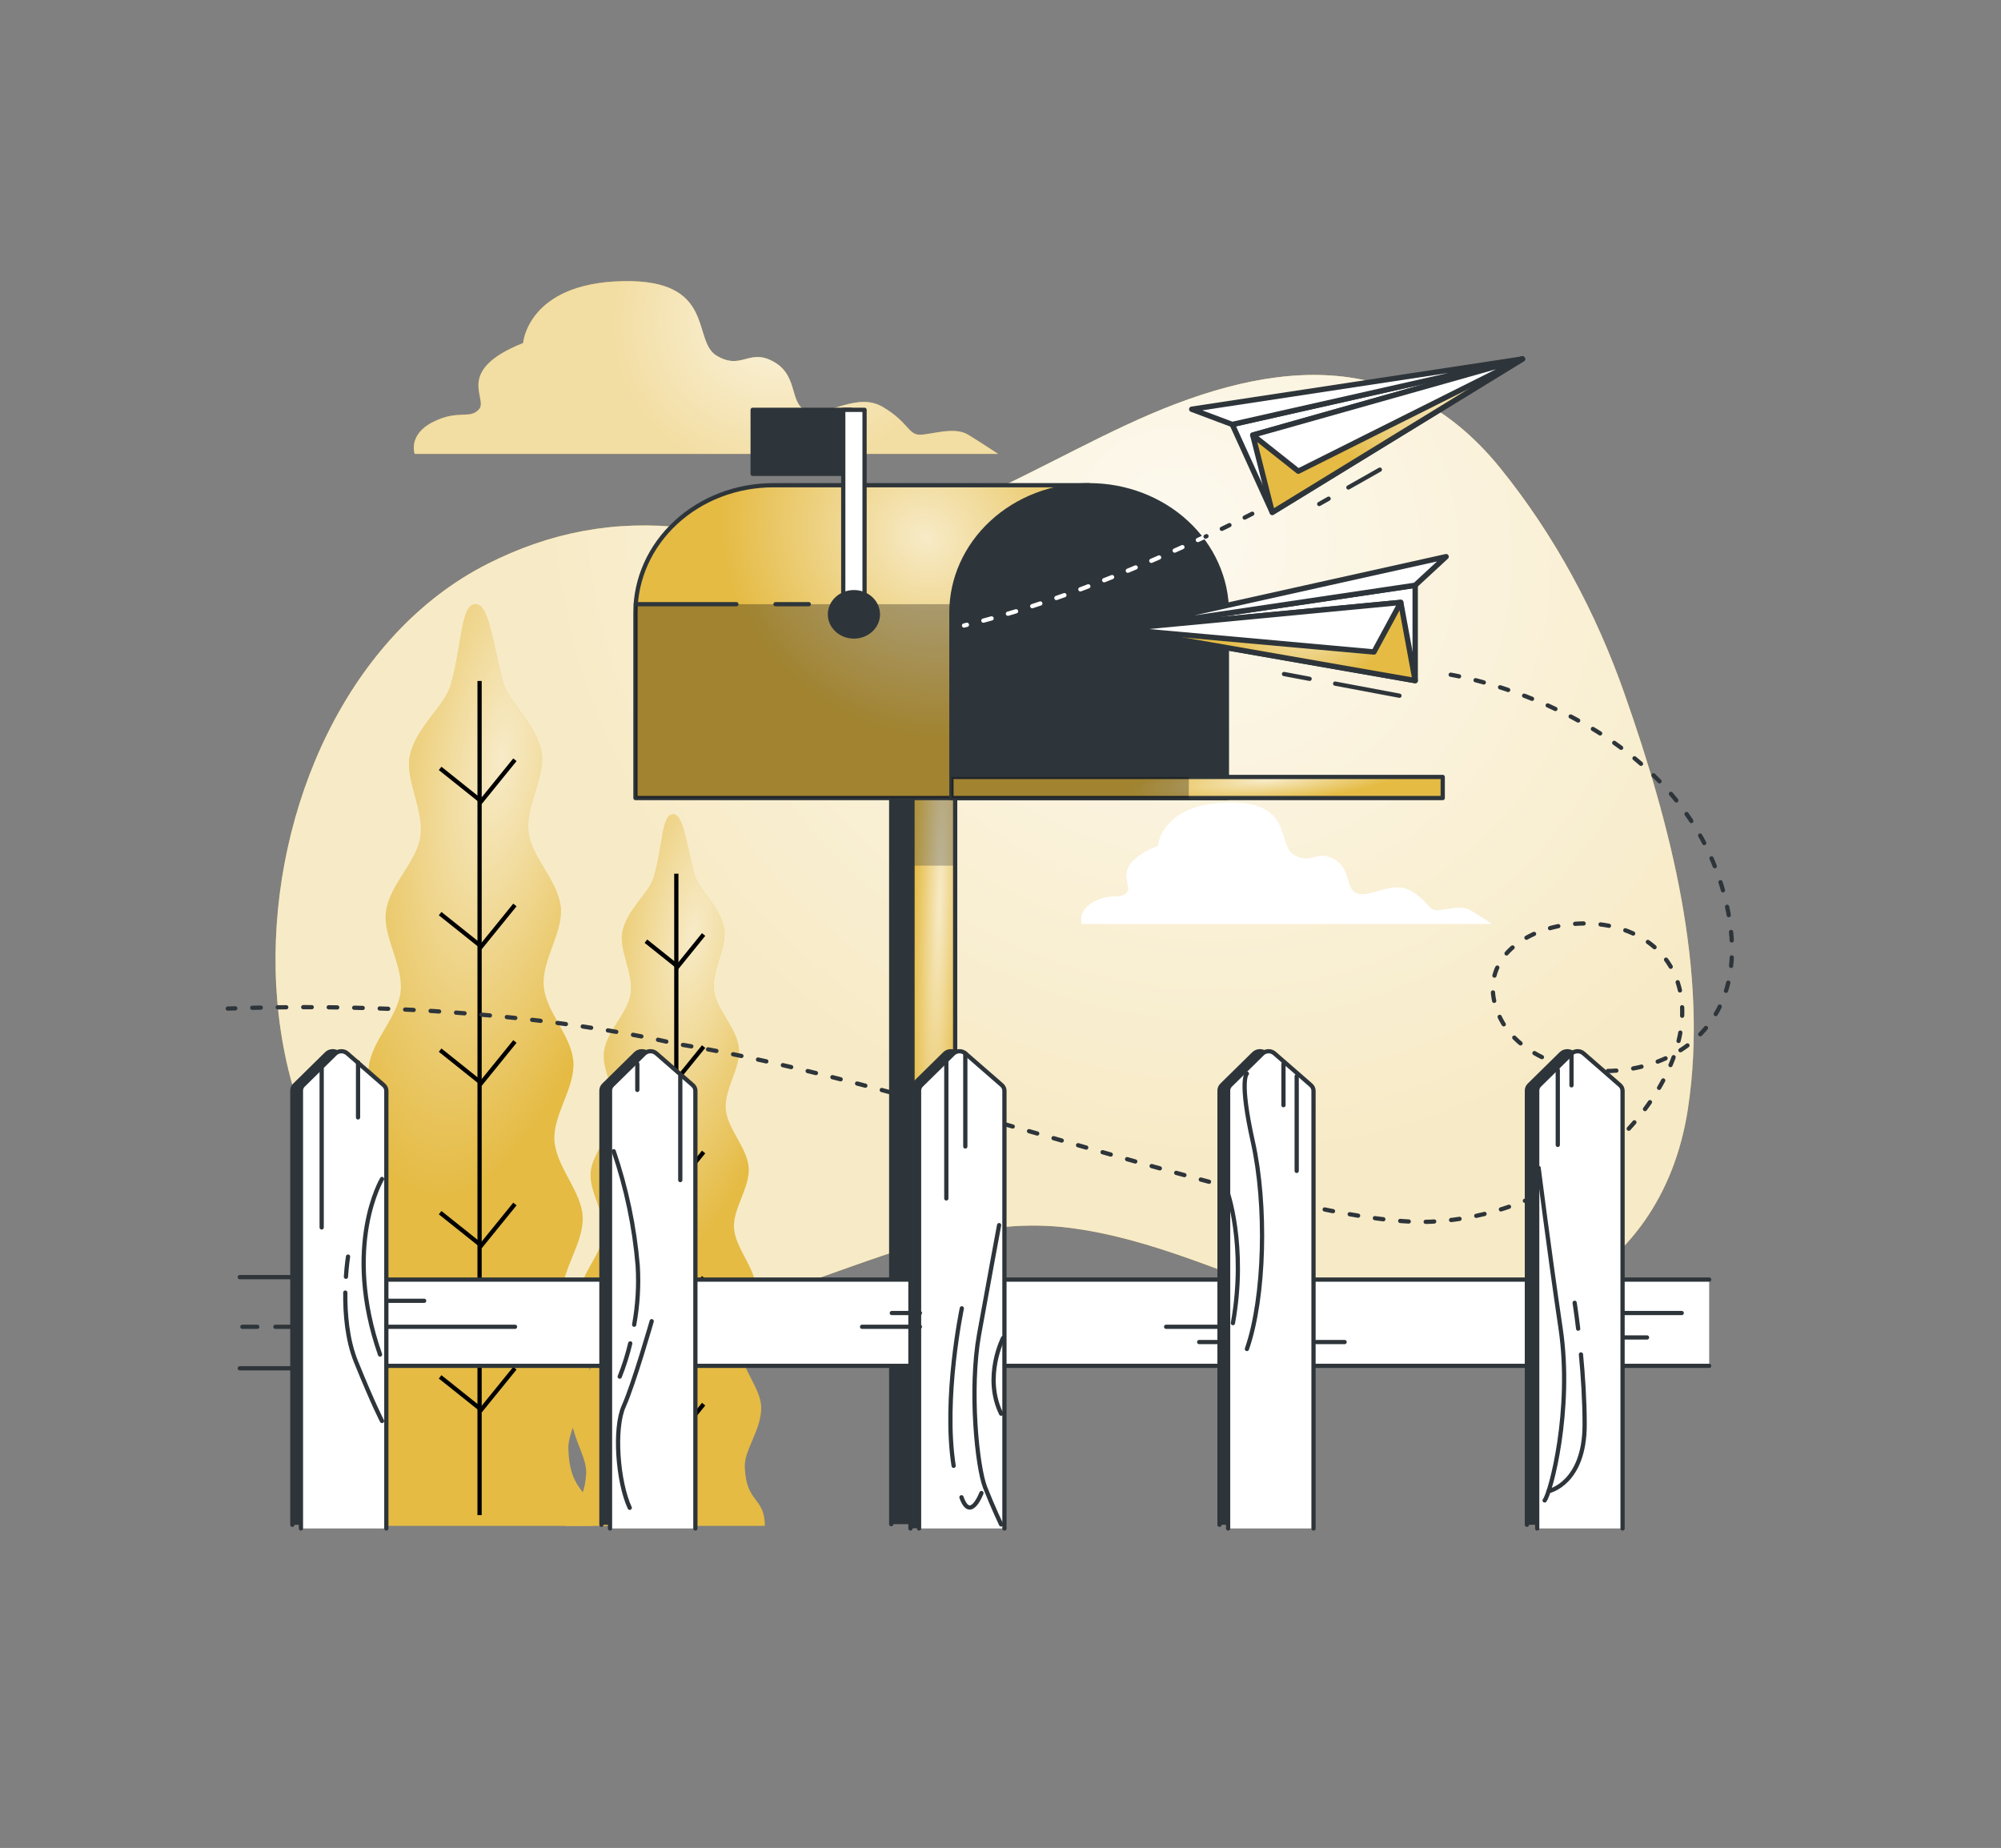 <svg width="471" height="435" viewBox="0 0 471 435" fill="none" xmlns="http://www.w3.org/2000/svg">
<rect x="0" y="0" width="471" height="435" fill="#808080" stroke="none"/>
<path d="M114.765 132.727C129.402 125.315 144.651 122.34 161.292 124.245C181.79 126.585 197.979 129.343 217.593 122.279C234.083 116.345 249.144 107.489 264.872 100.146C297.044 85.052 328.981 80.38 353.1 110.151C365.931 125.994 375.677 144.185 382.403 163.378C393.277 194.341 402.214 228.628 397.313 260.965C391.114 301.96 353.1 321.204 307.627 306.353C289.236 300.35 271.485 291.563 251.872 289.049C210.829 283.777 177.002 318.629 127.784 310.155C42.952 295.574 49.217 165.918 114.765 132.727Z" fill="#E5BB44"/>
<path d="M114.765 132.727C129.402 125.315 144.651 122.34 161.292 124.245C181.79 126.585 197.979 129.343 217.593 122.279C234.083 116.345 249.144 107.489 264.872 100.146C297.044 85.052 328.981 80.38 353.1 110.151C365.931 125.994 375.677 144.185 382.403 163.378C393.277 194.341 402.214 228.628 397.313 260.965C391.114 301.96 353.1 321.204 307.627 306.353C289.236 300.35 271.485 291.563 251.872 289.049C210.829 283.777 177.002 318.629 127.784 310.155C42.952 295.574 49.217 165.918 114.765 132.727Z" fill="url(#paint0_radial_480_4196)" fill-opacity="0.7"/>
<path opacity="0.7" d="M114.765 132.727C129.402 125.315 144.651 122.34 161.292 124.245C181.79 126.585 197.979 129.343 217.593 122.279C234.083 116.345 249.144 107.489 264.872 100.146C297.044 85.052 328.981 80.38 353.1 110.151C365.931 125.994 375.677 144.185 382.403 163.378C393.277 194.341 402.214 228.628 397.313 260.965C391.114 301.96 353.1 321.204 307.627 306.353C289.236 300.35 271.485 291.563 251.872 289.049C210.829 283.777 177.002 318.629 127.784 310.155C42.952 295.574 49.217 165.918 114.765 132.727Z" fill="white"/>
<path d="M101.925 99.328C107.898 96.309 110.607 98.823 112.78 96.309C114.953 93.795 106.807 87.27 123.128 80.745C123.128 80.745 124.21 66.685 146.476 66.181C168.742 65.676 162.741 80.24 168.714 83.755C174.688 87.27 176.315 81.78 182.288 85.26C188.262 88.74 185.543 95.804 190.425 96.805C195.308 97.805 201.836 92.29 207.809 95.804C213.783 99.319 213.783 102.329 216.492 102.329C219.201 102.329 224.639 100.32 227.893 102.329C231.148 104.339 234.958 106.853 234.958 106.853H97.616C97.616 106.853 95.951 102.338 101.925 99.328Z" fill="#E5BB44"/>
<path d="M101.925 99.328C107.898 96.309 110.607 98.823 112.78 96.309C114.953 93.795 106.807 87.27 123.128 80.745C123.128 80.745 124.21 66.685 146.476 66.181C168.742 65.676 162.741 80.24 168.714 83.755C174.688 87.27 176.315 81.78 182.288 85.26C188.262 88.74 185.543 95.804 190.425 96.805C195.308 97.805 201.836 92.29 207.809 95.804C213.783 99.319 213.783 102.329 216.492 102.329C219.201 102.329 224.639 100.32 227.893 102.329C231.148 104.339 234.958 106.853 234.958 106.853H97.616C97.616 106.853 95.951 102.338 101.925 99.328Z" fill="url(#paint1_radial_480_4196)" fill-opacity="0.7"/>
<path opacity="0.5" d="M101.925 99.328C107.898 96.309 110.607 98.823 112.78 96.309C114.953 93.795 106.807 87.27 123.128 80.745C123.128 80.745 124.21 66.685 146.476 66.181C168.742 65.676 162.741 80.24 168.714 83.755C174.688 87.27 176.315 81.78 182.288 85.26C188.262 88.74 185.543 95.804 190.425 96.805C195.308 97.805 201.836 92.29 207.809 95.804C213.783 99.319 213.783 102.329 216.492 102.329C219.201 102.329 224.639 100.32 227.893 102.329C231.148 104.339 234.958 106.853 234.958 106.853H97.616C97.616 106.853 95.951 102.338 101.925 99.328Z" fill="white"/>
<path d="M257.676 212.193C261.871 210.079 263.781 211.836 265.305 210.079C266.829 208.321 261.11 203.728 272.548 199.143C272.548 199.143 273.31 189.268 288.954 188.911C304.598 188.555 300.393 198.786 304.589 201.257C308.784 203.728 309.922 199.847 314.118 202.318C318.313 204.789 316.413 209.722 319.837 210.427C323.261 211.131 327.852 207.251 332.066 209.722C336.281 212.193 336.262 214.307 338.162 214.307C340.062 214.307 343.891 212.897 346.177 214.307C348.463 215.716 351.134 217.482 351.134 217.482H254.628C254.628 217.482 253.48 214.307 257.676 212.193Z" fill="white"/>
<path opacity="0.5" d="M257.676 212.193C261.871 210.079 263.781 211.836 265.305 210.079C266.829 208.321 261.11 203.728 272.548 199.143C272.548 199.143 273.31 189.268 288.954 188.911C304.598 188.555 300.393 198.786 304.589 201.257C308.784 203.728 309.922 199.847 314.118 202.318C318.313 204.789 316.413 209.722 319.837 210.427C323.261 211.131 327.852 207.251 332.066 209.722C336.281 212.193 336.262 214.307 338.162 214.307C340.062 214.307 343.891 212.897 346.177 214.307C348.463 215.716 351.134 217.482 351.134 217.482H254.628C254.628 217.482 253.48 214.307 257.676 212.193Z" fill="white"/>
<path d="M138.405 359.197H78.953C80.091 352.472 84.766 353.655 85.387 343.232C85.698 338.012 80.439 331.487 80.9 324.597C81.276 318.916 87.325 313.096 87.795 306.597C88.219 300.733 83.092 294.225 83.553 287.909C84.033 281.941 90.138 276.208 90.712 269.996C91.238 263.906 86.177 257.372 86.779 251.247C87.381 245.122 93.618 239.494 94.305 233.456C94.992 227.253 90.091 220.571 90.843 214.638C91.633 208.33 98.068 202.884 98.943 197.072C99.883 190.608 95.359 183.7 96.422 178.115C97.729 171.277 104.615 166.327 106.064 161.281C108.764 151.876 108.425 142.819 111.614 142.228C115.01 141.601 115.791 150.484 118.368 160.411C119.666 165.396 126.392 170.45 127.502 177.297C128.396 182.839 123.636 189.582 124.417 196.02C125.113 201.788 131.387 207.33 131.999 213.602C132.573 219.501 127.483 226 127.982 232.168C128.471 238.162 134.567 243.878 134.971 249.968C135.376 256.058 130.146 262.427 130.503 268.438C130.87 274.598 136.843 280.418 137.154 286.343C137.474 292.616 132.121 298.941 132.384 304.752C132.676 311.199 138.565 317.098 138.781 322.735C139.045 329.573 133.617 335.881 133.786 341.092C134.144 352.402 139.741 350.044 139.938 359.145L138.405 359.197Z" fill="#E5BB44"/>
<path d="M138.405 359.197H78.953C80.091 352.472 84.766 353.655 85.387 343.232C85.698 338.012 80.439 331.487 80.9 324.597C81.276 318.916 87.325 313.096 87.795 306.597C88.219 300.733 83.092 294.225 83.553 287.909C84.033 281.941 90.138 276.208 90.712 269.996C91.238 263.906 86.177 257.372 86.779 251.247C87.381 245.122 93.618 239.494 94.305 233.456C94.992 227.253 90.091 220.571 90.843 214.638C91.633 208.33 98.068 202.884 98.943 197.072C99.883 190.608 95.359 183.7 96.422 178.115C97.729 171.277 104.615 166.327 106.064 161.281C108.764 151.876 108.425 142.819 111.614 142.228C115.01 141.601 115.791 150.484 118.368 160.411C119.666 165.396 126.392 170.45 127.502 177.297C128.396 182.839 123.636 189.582 124.417 196.02C125.113 201.788 131.387 207.33 131.999 213.602C132.573 219.501 127.483 226 127.982 232.168C128.471 238.162 134.567 243.878 134.971 249.968C135.376 256.058 130.146 262.427 130.503 268.438C130.87 274.598 136.843 280.418 137.154 286.343C137.474 292.616 132.121 298.941 132.384 304.752C132.676 311.199 138.565 317.098 138.781 322.735C139.045 329.573 133.617 335.881 133.786 341.092C134.144 352.402 139.741 350.044 139.938 359.145L138.405 359.197Z" fill="url(#paint2_radial_480_4196)" fill-opacity="0.7"/>
<path d="M112.884 160.298V356.657" stroke="black" stroke-miterlimit="10"/>
<path d="M103.599 180.881L113.279 188.616L121.2 178.846" stroke="black" stroke-miterlimit="10"/>
<path d="M103.599 215.064L113.279 222.79L121.2 213.028" stroke="black" stroke-miterlimit="10"/>
<path d="M103.599 247.202L113.279 254.936L121.2 245.166" stroke="black" stroke-miterlimit="10"/>
<path d="M103.599 285.456L113.279 293.181L121.2 283.42" stroke="black" stroke-miterlimit="10"/>
<path d="M103.599 324.11L113.279 331.836L121.2 322.074" stroke="black" stroke-miterlimit="10"/>
<path d="M178.902 359.196H133.005C133.89 353.976 137.493 354.916 137.972 346.877C138.217 342.823 134.162 337.812 134.51 332.487C134.802 328.137 139.468 323.605 139.835 318.567C140.164 314.043 136.176 308.997 136.561 304.143C136.928 299.532 141.66 295.112 142.083 290.319C142.506 285.525 138.584 280.566 139.045 275.842C139.506 271.118 144.331 266.768 144.839 262.113C145.366 257.319 141.585 252.169 142.168 247.575C142.779 242.712 147.746 238.51 148.414 234.029C149.167 229.036 145.648 223.703 146.476 219.396C147.483 214.115 152.798 210.287 153.908 206.398C155.996 199.142 155.733 192.139 158.197 191.687C160.822 191.199 161.424 198.055 163.409 205.728C164.406 209.574 169.608 213.48 170.464 218.778C171.151 223.059 167.482 228.261 168.084 233.229C168.62 237.683 173.455 241.929 173.935 246.801C174.377 251.351 170.445 256.371 170.831 261.13C171.207 265.758 175.901 270.169 176.23 274.867C176.56 279.565 172.468 284.489 172.778 289.127C173.089 293.764 177.67 298.375 177.905 302.951C178.159 307.788 174.029 312.669 174.227 317.158C174.453 322.134 178.996 326.728 179.165 331.078C179.372 336.35 175.177 341.231 175.309 345.242C175.591 353.942 179.909 352.158 180.059 359.162L178.902 359.196Z" fill="#E5BB44"/>
<path d="M178.902 359.196H133.005C133.89 353.976 137.493 354.916 137.972 346.877C138.217 342.823 134.162 337.812 134.51 332.487C134.802 328.137 139.468 323.605 139.835 318.567C140.164 314.043 136.176 308.997 136.561 304.143C136.928 299.532 141.66 295.112 142.083 290.319C142.506 285.525 138.584 280.566 139.045 275.842C139.506 271.118 144.331 266.768 144.839 262.113C145.366 257.319 141.585 252.169 142.168 247.575C142.779 242.712 147.746 238.51 148.414 234.029C149.167 229.036 145.648 223.703 146.476 219.396C147.483 214.115 152.798 210.287 153.908 206.398C155.996 199.142 155.733 192.139 158.197 191.687C160.822 191.199 161.424 198.055 163.409 205.728C164.406 209.574 169.608 213.48 170.464 218.778C171.151 223.059 167.482 228.261 168.084 233.229C168.62 237.683 173.455 241.929 173.935 246.801C174.377 251.351 170.445 256.371 170.831 261.13C171.207 265.758 175.901 270.169 176.23 274.867C176.56 279.565 172.468 284.489 172.778 289.127C173.089 293.764 177.67 298.375 177.905 302.951C178.159 307.788 174.029 312.669 174.227 317.158C174.453 322.134 178.996 326.728 179.165 331.078C179.372 336.35 175.177 341.231 175.309 345.242C175.591 353.942 179.909 352.158 180.059 359.162L178.902 359.196Z" fill="url(#paint3_radial_480_4196)" fill-opacity="0.7"/>
<path d="M159.194 205.668V357.239" stroke="black" stroke-miterlimit="10"/>
<path d="M152.036 221.554L159.505 227.522L165.619 219.979" stroke="black" stroke-miterlimit="10"/>
<path d="M152.036 247.932L159.505 253.9L165.619 246.366" stroke="black" stroke-miterlimit="10"/>
<path d="M152.036 272.745L159.505 278.713L165.619 271.179" stroke="black" stroke-miterlimit="10"/>
<path d="M152.036 302.273L159.505 308.241L165.619 300.698" stroke="black" stroke-miterlimit="10"/>
<path d="M152.036 332.114L159.505 338.073L165.619 330.539" stroke="black" stroke-miterlimit="10"/>
<path d="M219.813 358.788V182.892H209.775V358.788" fill="#2E353A"/>
<path d="M219.813 358.788V182.892H209.775V358.788" stroke="#2E353A" stroke-linecap="round" stroke-linejoin="round"/>
<path d="M224.827 358.788V182.892H214.789V358.788" fill="#E5BB44"/>
<path d="M224.827 358.788V182.892H214.789V358.788" fill="url(#paint4_radial_480_4196)" fill-opacity="0.7"/>
<path d="M224.827 358.788V182.892H214.789V358.788" stroke="#2E353A" stroke-linecap="round" stroke-linejoin="round"/>
<g style="mix-blend-mode:multiply" opacity="0.3">
<path d="M214.789 182.892H224.827V203.772H214.789V182.892Z" fill="#2E353A"/>
</g>
<path d="M181.997 114.223H256.368L223.952 187.859H149.571V144.203C149.571 140.265 150.41 136.366 152.039 132.728C153.669 129.09 156.058 125.785 159.069 123.001C162.08 120.217 165.654 118.008 169.588 116.502C173.523 114.996 177.739 114.222 181.997 114.223Z" fill="#E5BB44"/>
<path d="M181.997 114.223H256.368L223.952 187.859H149.571V144.203C149.571 140.265 150.41 136.366 152.039 132.728C153.669 129.09 156.058 125.785 159.069 123.001C162.08 120.217 165.654 118.008 169.588 116.502C173.523 114.996 177.739 114.222 181.997 114.223Z" fill="url(#paint5_radial_480_4196)" fill-opacity="0.7"/>
<path d="M181.997 114.223H256.368L223.952 187.859H149.571V144.203C149.571 140.265 150.41 136.366 152.039 132.728C153.669 129.09 156.058 125.785 159.069 123.001C162.08 120.217 165.654 118.008 169.588 116.502C173.523 114.996 177.739 114.222 181.997 114.223Z" stroke="#2E353A" stroke-linecap="round" stroke-linejoin="round"/>
<g style="mix-blend-mode:multiply" opacity="0.3">
<path d="M229.624 174.966L223.98 187.859H149.571V144.202C149.571 143.541 149.571 142.88 149.646 142.228H229.605L229.624 174.966Z" fill="black"/>
</g>
<path d="M182.542 142.228H190.369" stroke="#2E353A" stroke-linecap="round" stroke-linejoin="round"/>
<path d="M149.646 142.228H173.333" stroke="#2E353A" stroke-linecap="round" stroke-linejoin="round"/>
<path d="M256.368 114.223C247.768 114.223 239.521 117.382 233.44 123.006C227.359 128.63 223.942 136.258 223.942 144.212V187.868H288.794V144.203C288.792 136.251 285.374 128.625 279.294 123.003C273.213 117.381 264.967 114.223 256.368 114.223Z" fill="#2E353A" stroke="#2E353A" stroke-linecap="round" stroke-linejoin="round"/>
<path d="M223.952 182.892H279.829V187.859H223.952V182.892Z" fill="#E5BB44"/>
<path d="M223.952 182.892H279.829V187.859H223.952V182.892Z" fill="url(#paint6_radial_480_4196)" fill-opacity="0.7"/>
<path d="M223.952 182.892H279.829V187.859H223.952V182.892Z" stroke="#2E353A" stroke-linecap="round" stroke-linejoin="round"/>
<path d="M223.952 182.892H339.592V187.859H223.952V182.892Z" fill="#E5BB44"/>
<path d="M223.952 182.892H339.592V187.859H223.952V182.892Z" fill="url(#paint7_radial_480_4196)" fill-opacity="0.7"/>
<path d="M223.952 182.892H339.592V187.859H223.952V182.892Z" stroke="#2E353A" stroke-linecap="round" stroke-linejoin="round"/>
<path opacity="0.3" d="M223.952 182.892H279.829V187.859H223.952V182.892Z" fill="black"/>
<path d="M177.162 96.475H200.369V111.552H177.162V96.475Z" fill="#2E353A" stroke="#2E353A" stroke-linecap="round" stroke-linejoin="round"/>
<path d="M198.487 96.475H203.501V143.455H198.487V96.475Z" fill="white" stroke="#2E353A" stroke-linecap="round" stroke-linejoin="round"/>
<path d="M200.999 149.832C197.882 149.832 195.355 147.495 195.355 144.612C195.355 141.729 197.882 139.392 200.999 139.392C204.116 139.392 206.643 141.729 206.643 144.612C206.643 147.495 204.116 149.832 200.999 149.832Z" fill="#2E353A" stroke="#2E353A" stroke-linecap="round" stroke-linejoin="round"/>
<path d="M283.771 126.28C270.676 132.431 247.911 142.288 226.915 147.247" stroke="white" stroke-linecap="round" stroke-linejoin="round" stroke-dasharray="2 4"/>
<path d="M294.758 120.93C294.758 120.93 290.563 123.122 283.771 126.315" stroke="#2E353A" stroke-linecap="round" stroke-linejoin="round" stroke-dasharray="2 4"/>
<path d="M299.471 120.608L290.055 99.919L358.34 84.512L299.471 120.608Z" fill="white" stroke="#2E353A" stroke-width="1.263" stroke-linecap="round" stroke-linejoin="round"/>
<path d="M294.88 102.425L299.471 120.608L358.34 84.512L294.88 102.425Z" fill="#E5BB44"/>
<path d="M294.88 102.425L299.471 120.608L358.34 84.512L294.88 102.425Z" fill="url(#paint8_radial_480_4196)" fill-opacity="0.7"/>
<path d="M294.88 102.425L299.471 120.608L358.34 84.512L294.88 102.425Z" stroke="#2E353A" stroke-width="1.263" stroke-linecap="round" stroke-linejoin="round"/>
<path d="M294.88 102.425L305.595 110.916L358.34 84.512L294.88 102.425Z" fill="white" stroke="#2E353A" stroke-width="1.263" stroke-linecap="round" stroke-linejoin="round"/>
<path d="M290.055 99.919L280.516 96.335L358.34 84.512L290.055 99.919Z" fill="white" stroke="#2E353A" stroke-width="1.263" stroke-linecap="round" stroke-linejoin="round"/>
<path d="M312.735 117.389L310.524 118.641" stroke="#2E353A" stroke-linecap="round" stroke-linejoin="round"/>
<path d="M324.795 110.551L317.391 114.744" stroke="#2E353A" stroke-linecap="round" stroke-linejoin="round"/>
<path d="M333.11 160.211V137.773L263.706 148.092L333.11 160.211Z" fill="white" stroke="#2E353A" stroke-width="1.263" stroke-linecap="round" stroke-linejoin="round"/>
<path d="M329.714 141.81L333.11 160.21L263.706 148.091L329.714 141.81Z" fill="#E5BB44"/>
<path d="M329.714 141.81L333.11 160.21L263.706 148.091L329.714 141.81Z" fill="url(#paint9_radial_480_4196)" fill-opacity="0.7"/>
<path d="M329.714 141.81L333.11 160.21L263.706 148.091L329.714 141.81Z" stroke="#2E353A" stroke-width="1.263" stroke-linecap="round" stroke-linejoin="round"/>
<path d="M329.715 141.81L323.403 153.476L263.706 148.091L329.715 141.81Z" fill="white" stroke="#2E353A" stroke-width="1.263" stroke-linecap="round" stroke-linejoin="round"/>
<path d="M333.11 137.773L340.391 131.039L263.706 148.091L333.11 137.773Z" fill="white" stroke="#2E353A" stroke-width="1.263" stroke-linecap="round" stroke-linejoin="round"/>
<path d="M308.257 159.793L302.237 158.662" stroke="#2E353A" stroke-linecap="round" stroke-linejoin="round"/>
<path d="M329.404 163.769L314.268 160.924" stroke="#2E353A" stroke-linecap="round" stroke-linejoin="round"/>
<path d="M341.473 158.827C341.473 158.827 396.034 167.527 406.381 212.767C416.729 258.007 362.169 260.617 352.762 238.867C343.355 217.117 384.745 208.417 394.152 229.297C403.559 250.177 375.338 285.847 336.77 287.587C304.72 289.031 214.865 254.431 158.978 245.688C158.978 245.688 117.587 235.091 53.62 237.414" stroke="#2E353A" stroke-linecap="round" stroke-linejoin="round" stroke-dasharray="2 4"/>
<path d="M72.123 300.638H56.442" stroke="#2E353A" stroke-linecap="round" stroke-linejoin="round"/>
<path d="M72.123 322.092H56.442" stroke="#2E353A" stroke-linecap="round" stroke-linejoin="round"/>
<path d="M402.308 321.518H74.005V301.212H402.308" fill="white"/>
<path d="M402.308 321.518H74.005V301.212H402.308" stroke="#2E353A" stroke-linecap="round" stroke-linejoin="round"/>
<path d="M379.487 358.928V256.773C379.487 256.522 379.432 256.274 379.325 256.044C379.218 255.814 379.062 255.606 378.866 255.433L370.287 247.959C369.9 247.625 369.387 247.446 368.858 247.461C368.33 247.475 367.829 247.683 367.465 248.038L359.939 255.441C359.598 255.786 359.407 256.236 359.403 256.703V358.928" fill="#2E353A"/>
<path d="M379.487 358.928V256.773C379.487 256.522 379.432 256.274 379.325 256.044C379.218 255.814 379.062 255.606 378.866 255.433L370.287 247.959C369.9 247.625 369.387 247.446 368.858 247.461C368.33 247.475 367.829 247.683 367.465 248.038L359.939 255.441C359.598 255.786 359.407 256.236 359.403 256.703V358.928" stroke="#2E353A" stroke-linecap="round" stroke-linejoin="round"/>
<path d="M381.923 359.798V256.772C381.923 256.521 381.868 256.272 381.759 256.041C381.651 255.811 381.492 255.604 381.293 255.432L372.714 247.959C372.523 247.793 372.299 247.663 372.053 247.576C371.808 247.49 371.547 247.45 371.285 247.457C371.023 247.464 370.765 247.519 370.526 247.619C370.287 247.718 370.071 247.861 369.892 248.037L362.366 255.441C362.021 255.783 361.829 256.234 361.83 256.703V359.798" fill="white"/>
<path d="M381.923 359.798V256.772C381.923 256.521 381.868 256.272 381.759 256.041C381.651 255.811 381.492 255.604 381.293 255.432L372.714 247.959C372.523 247.793 372.299 247.663 372.053 247.576C371.808 247.49 371.547 247.45 371.285 247.457C371.023 247.464 370.765 247.519 370.526 247.619C370.287 247.718 370.071 247.861 369.892 248.037L362.366 255.441C362.021 255.783 361.829 256.234 361.83 256.703V359.798" stroke="#2E353A" stroke-linecap="round" stroke-linejoin="round"/>
<path d="M307.147 358.928V256.772C307.147 256.522 307.092 256.274 306.985 256.043C306.879 255.813 306.722 255.605 306.526 255.432L297.938 247.959C297.747 247.793 297.523 247.663 297.278 247.576C297.032 247.49 296.771 247.45 296.509 247.457C296.247 247.464 295.989 247.519 295.75 247.619C295.511 247.718 295.295 247.861 295.116 248.037L287.59 255.441C287.245 255.783 287.053 256.234 287.054 256.703V358.928" fill="#2E353A"/>
<path d="M307.147 358.928V256.772C307.147 256.522 307.092 256.274 306.985 256.043C306.879 255.813 306.722 255.605 306.526 255.432L297.938 247.959C297.747 247.793 297.523 247.663 297.278 247.576C297.032 247.49 296.771 247.45 296.509 247.457C296.247 247.464 295.989 247.519 295.75 247.619C295.511 247.718 295.295 247.861 295.116 248.037L287.59 255.441C287.245 255.783 287.053 256.234 287.054 256.703V358.928" stroke="#2E353A" stroke-linecap="round" stroke-linejoin="round"/>
<path d="M309.179 359.798V256.773C309.179 256.521 309.123 256.272 309.015 256.042C308.906 255.811 308.748 255.604 308.549 255.433L299.97 247.959C299.583 247.625 299.07 247.446 298.541 247.461C298.012 247.475 297.511 247.683 297.147 248.038L289.622 255.441C289.274 255.783 289.079 256.234 289.076 256.703V359.798" fill="white"/>
<path d="M309.179 359.798V256.773C309.179 256.521 309.123 256.272 309.015 256.042C308.906 255.811 308.748 255.604 308.549 255.433L299.97 247.959C299.583 247.625 299.07 247.446 298.541 247.461C298.012 247.475 297.511 247.683 297.147 248.038L289.622 255.441C289.274 255.783 289.079 256.234 289.076 256.703V359.798" stroke="#2E353A" stroke-linecap="round" stroke-linejoin="round"/>
<path d="M234.403 358.928V256.773C234.403 256.521 234.348 256.272 234.239 256.042C234.131 255.811 233.972 255.604 233.773 255.433L225.194 247.959C224.807 247.625 224.294 247.446 223.765 247.461C223.237 247.475 222.736 247.683 222.372 248.038L214.846 255.441C214.498 255.783 214.303 256.234 214.3 256.703V359.798" fill="#2E353A"/>
<path d="M234.403 358.928V256.773C234.403 256.521 234.348 256.272 234.239 256.042C234.131 255.811 233.972 255.604 233.773 255.433L225.194 247.959C224.807 247.625 224.294 247.446 223.765 247.461C223.237 247.475 222.736 247.683 222.372 248.038L214.846 255.441C214.498 255.783 214.303 256.234 214.3 256.703V359.798" stroke="#2E353A" stroke-linecap="round" stroke-linejoin="round"/>
<path d="M236.426 359.798V256.772C236.425 256.522 236.37 256.274 236.264 256.043C236.157 255.813 236.001 255.605 235.805 255.432L227.216 247.959C227.025 247.793 226.801 247.663 226.556 247.576C226.311 247.49 226.05 247.45 225.787 247.457C225.525 247.464 225.267 247.519 225.028 247.619C224.789 247.718 224.574 247.861 224.394 248.037L216.868 255.441C216.523 255.783 216.331 256.234 216.332 256.703V359.798" fill="white"/>
<path d="M236.426 359.798V256.772C236.425 256.522 236.37 256.274 236.264 256.043C236.157 255.813 236.001 255.605 235.805 255.432L227.216 247.959C227.025 247.793 226.801 247.663 226.556 247.576C226.311 247.49 226.05 247.45 225.787 247.457C225.525 247.464 225.267 247.519 225.028 247.619C224.789 247.718 224.574 247.861 224.394 248.037L216.868 255.441C216.523 255.783 216.331 256.234 216.332 256.703V359.798" stroke="#2E353A" stroke-linecap="round" stroke-linejoin="round"/>
<path d="M161.649 358.928V256.773C161.649 256.522 161.594 256.274 161.487 256.044C161.381 255.814 161.225 255.606 161.029 255.433L152.449 247.959C152.063 247.625 151.55 247.446 151.021 247.461C150.492 247.475 149.991 247.683 149.627 248.038L142.102 255.441C141.76 255.786 141.569 256.236 141.566 256.703V358.928" fill="#2E353A"/>
<path d="M161.649 358.928V256.773C161.649 256.522 161.594 256.274 161.487 256.044C161.381 255.814 161.225 255.606 161.029 255.433L152.449 247.959C152.063 247.625 151.55 247.446 151.021 247.461C150.492 247.475 149.991 247.683 149.627 248.038L142.102 255.441C141.76 255.786 141.569 256.236 141.566 256.703V358.928" stroke="#2E353A" stroke-linecap="round" stroke-linejoin="round"/>
<path d="M163.681 359.798V256.772C163.682 256.521 163.626 256.272 163.517 256.041C163.409 255.811 163.25 255.604 163.051 255.432L154.472 247.959C154.281 247.793 154.057 247.663 153.812 247.576C153.567 247.49 153.306 247.45 153.043 247.457C152.781 247.464 152.523 247.519 152.284 247.619C152.045 247.718 151.829 247.861 151.65 248.037L144.124 255.441C143.779 255.783 143.587 256.234 143.588 256.703V359.798" fill="white"/>
<path d="M163.681 359.798V256.772C163.682 256.521 163.626 256.272 163.517 256.041C163.409 255.811 163.25 255.604 163.051 255.432L154.472 247.959C154.281 247.793 154.057 247.663 153.812 247.576C153.567 247.49 153.306 247.45 153.043 247.457C152.781 247.464 152.523 247.519 152.284 247.619C152.045 247.718 151.829 247.861 151.65 248.037L144.124 255.441C143.779 255.783 143.587 256.234 143.588 256.703V359.798" stroke="#2E353A" stroke-linecap="round" stroke-linejoin="round"/>
<path d="M88.905 358.928V256.772C88.905 256.522 88.85 256.274 88.743 256.043C88.636 255.813 88.481 255.605 88.284 255.432L79.696 247.959C79.505 247.793 79.281 247.663 79.036 247.576C78.79 247.49 78.529 247.45 78.267 247.457C78.005 247.464 77.747 247.519 77.508 247.619C77.269 247.718 77.053 247.861 76.874 248.037L69.348 255.441C69.003 255.783 68.811 256.234 68.812 256.703V358.928" fill="#2E353A"/>
<path d="M88.905 358.928V256.772C88.905 256.522 88.85 256.274 88.743 256.043C88.636 255.813 88.481 255.605 88.284 255.432L79.696 247.959C79.505 247.793 79.281 247.663 79.036 247.576C78.79 247.49 78.529 247.45 78.267 247.457C78.005 247.464 77.747 247.519 77.508 247.619C77.269 247.718 77.053 247.861 76.874 248.037L69.348 255.441C69.003 255.783 68.811 256.234 68.812 256.703V358.928" stroke="#2E353A" stroke-linecap="round" stroke-linejoin="round"/>
<path d="M90.937 359.798V256.773C90.938 256.521 90.882 256.272 90.773 256.042C90.665 255.811 90.506 255.604 90.307 255.433L81.728 247.959C81.341 247.625 80.828 247.446 80.299 247.461C79.771 247.475 79.27 247.683 78.906 248.038L71.38 255.441C71.032 255.783 70.837 256.234 70.835 256.703V359.798" fill="white"/>
<path d="M90.937 359.798V256.773C90.938 256.521 90.882 256.272 90.773 256.042C90.665 255.811 90.506 255.604 90.307 255.433L81.728 247.959C81.341 247.625 80.828 247.446 80.299 247.461C79.771 247.475 79.27 247.683 78.906 248.038L71.38 255.441C71.032 255.783 70.837 256.234 70.835 256.703V359.798" stroke="#2E353A" stroke-linecap="round" stroke-linejoin="round"/>
<path d="M369.901 248.037V255.484" stroke="#2E353A" stroke-linecap="round" stroke-linejoin="round"/>
<path d="M366.675 251.883V269.509" stroke="#2E353A" stroke-linecap="round" stroke-linejoin="round"/>
<path d="M305.219 253.327V275.625" stroke="#2E353A" stroke-linecap="round" stroke-linejoin="round"/>
<path d="M302.105 250.447V260.156" stroke="#2E353A" stroke-linecap="round" stroke-linejoin="round"/>
<path d="M227.216 247.959V269.874" stroke="#2E353A" stroke-linecap="round" stroke-linejoin="round"/>
<path d="M222.748 249.726V282.107" stroke="#2E353A" stroke-linecap="round" stroke-linejoin="round"/>
<path d="M160.125 253.327V277.783" stroke="#2E353A" stroke-linecap="round" stroke-linejoin="round"/>
<path d="M150.013 250.447V256.563" stroke="#2E353A" stroke-linecap="round" stroke-linejoin="round"/>
<path d="M84.277 250.082V263.036" stroke="#2E353A" stroke-linecap="round" stroke-linejoin="round"/>
<path d="M75.717 251.526V288.936" stroke="#2E353A" stroke-linecap="round" stroke-linejoin="round"/>
<path d="M91.276 306.206H99.836" stroke="#2E353A" stroke-linecap="round" stroke-linejoin="round"/>
<path d="M91.276 312.321H121.228" stroke="#2E353A" stroke-linecap="round" stroke-linejoin="round"/>
<path d="M202.918 312.321H216.53" stroke="#2E353A" stroke-linecap="round" stroke-linejoin="round"/>
<path d="M274.486 312.321H288.098" stroke="#2E353A" stroke-linecap="round" stroke-linejoin="round"/>
<path d="M382.234 309.085H395.845" stroke="#2E353A" stroke-linecap="round" stroke-linejoin="round"/>
<path d="M382.234 314.836H387.68" stroke="#2E353A" stroke-linecap="round" stroke-linejoin="round"/>
<path d="M209.917 309.085H216.53" stroke="#2E353A" stroke-linecap="round" stroke-linejoin="round"/>
<path d="M282.266 315.915H288.879" stroke="#2E353A" stroke-linecap="round" stroke-linejoin="round"/>
<path d="M309.884 315.915H316.498" stroke="#2E353A" stroke-linecap="round" stroke-linejoin="round"/>
<path d="M64.833 312.321H70.665" stroke="#2E353A" stroke-linecap="round" stroke-linejoin="round"/>
<path d="M57.053 312.321H60.553" stroke="#2E353A" stroke-linecap="round" stroke-linejoin="round"/>
<path d="M362.169 274.92C362.169 274.92 364.52 293.616 367.342 312.748C370.164 331.879 364.991 351.454 363.58 353.194" stroke="#2E353A" stroke-linecap="round" stroke-linejoin="round"/>
<path d="M371.472 312.766C371.02 309.033 370.644 306.676 370.644 306.676" stroke="#2E353A" stroke-linecap="round" stroke-linejoin="round"/>
<path d="M364.53 351.019C364.53 351.019 372.996 349.279 372.996 335.359C372.996 329.643 372.601 323.788 372.13 318.829" stroke="#2E353A" stroke-linecap="round" stroke-linejoin="round"/>
<path d="M293.498 252.735C293.498 252.735 291.616 254.04 294.909 268.83C298.201 283.62 297.731 305.37 293.498 317.55" stroke="#2E353A" stroke-linecap="round" stroke-linejoin="round"/>
<path d="M288.794 280.141C288.794 280.141 293.498 293.191 290.205 311.461" stroke="#2E353A" stroke-linecap="round" stroke-linejoin="round"/>
<path d="M235.174 288.396C235.174 288.396 232.823 301.012 230.471 314.053C228.119 327.094 230.001 345.373 231.882 350.149C233.763 354.925 235.645 358.849 235.645 358.849" stroke="#2E353A" stroke-linecap="round" stroke-linejoin="round"/>
<path d="M226.313 352.455C228.411 358.405 231.016 351.454 231.016 351.454" stroke="#2E353A" stroke-linecap="round" stroke-linejoin="round"/>
<path d="M226.398 307.98C226.398 307.98 221.967 329.13 224.469 345.051" stroke="#2E353A" stroke-linecap="round" stroke-linejoin="round"/>
<path d="M236.115 314.94C236.115 314.94 231.412 324.075 235.645 332.775" stroke="#2E353A" stroke-linecap="round" stroke-linejoin="round"/>
<path d="M148.348 316.228C147.718 318.887 146.892 321.503 145.874 324.058" stroke="#2E353A" stroke-linecap="round" stroke-linejoin="round"/>
<path d="M144.463 271.006C147.448 279.768 149.341 288.817 150.107 297.976C150.388 302.61 150.107 307.259 149.27 311.835" stroke="#2E353A" stroke-linecap="round" stroke-linejoin="round"/>
<path d="M153.399 311.008C153.399 311.008 149.166 325.798 146.815 331.018C144.463 336.238 145.403 348.844 148.226 354.934" stroke="#2E353A" stroke-linecap="round" stroke-linejoin="round"/>
<path d="M89.921 277.53C89.921 277.53 80.514 293.19 89.451 318.847" stroke="#2E353A" stroke-linecap="round" stroke-linejoin="round"/>
<path d="M81.276 304.274C81.22 309.164 81.69 315.358 83.807 320.578C88.04 331.018 89.921 334.498 89.921 334.498" stroke="#2E353A" stroke-linecap="round" stroke-linejoin="round"/>
<path d="M81.925 295.801C81.925 295.801 81.615 297.671 81.427 300.551" stroke="#2E353A" stroke-linecap="round" stroke-linejoin="round"/>
<defs>
<radialGradient id="paint0_radial_480_4196" cx="0" cy="0" r="1" gradientUnits="userSpaceOnUse" gradientTransform="translate(278.389 125.468) rotate(131.089) scale(195.833 212.637)">
<stop stop-color="white"/>
<stop offset="0.719" stop-color="white" stop-opacity="0"/>
<stop offset="1" stop-color="white" stop-opacity="0"/>
</radialGradient>
<radialGradient id="paint1_radial_480_4196" cx="0" cy="0" r="1" gradientUnits="userSpaceOnUse" gradientTransform="translate(185.389 72.949) rotate(153.103) scale(59.466 52.589)">
<stop stop-color="white"/>
<stop offset="0.719" stop-color="white" stop-opacity="0"/>
<stop offset="1" stop-color="white" stop-opacity="0"/>
</radialGradient>
<radialGradient id="paint2_radial_480_4196" cx="0" cy="0" r="1" gradientUnits="userSpaceOnUse" gradientTransform="translate(117.961 178.363) rotate(99.306) scale(145.395 50.861)">
<stop stop-color="white"/>
<stop offset="0.719" stop-color="white" stop-opacity="0"/>
<stop offset="1" stop-color="white" stop-opacity="0"/>
</radialGradient>
<radialGradient id="paint3_radial_480_4196" cx="0" cy="0" r="1" gradientUnits="userSpaceOnUse" gradientTransform="translate(163.103 219.584) rotate(99.301) scale(112.25 39.243)">
<stop stop-color="white"/>
<stop offset="0.719" stop-color="white" stop-opacity="0"/>
<stop offset="1" stop-color="white" stop-opacity="0"/>
</radialGradient>
<radialGradient id="paint4_radial_480_4196" cx="0" cy="0" r="1" gradientUnits="userSpaceOnUse" gradientTransform="translate(221.21 212.208) rotate(91.906) scale(116.368 8.478)">
<stop stop-color="white"/>
<stop offset="0.719" stop-color="white" stop-opacity="0"/>
<stop offset="1" stop-color="white" stop-opacity="0"/>
</radialGradient>
<radialGradient id="paint5_radial_480_4196" cx="0" cy="0" r="1" gradientUnits="userSpaceOnUse" gradientTransform="translate(217.883 126.495) rotate(130.22) scale(63.765 68.916)">
<stop stop-color="white"/>
<stop offset="0.719" stop-color="white" stop-opacity="0"/>
<stop offset="1" stop-color="white" stop-opacity="0"/>
</radialGradient>
<radialGradient id="paint6_radial_480_4196" cx="0" cy="0" r="1" gradientUnits="userSpaceOnUse" gradientTransform="translate(259.693 183.72) rotate(171.331) scale(21.792 7.118)">
<stop stop-color="white"/>
<stop offset="0.719" stop-color="white" stop-opacity="0"/>
<stop offset="1" stop-color="white" stop-opacity="0"/>
</radialGradient>
<radialGradient id="paint7_radial_480_4196" cx="0" cy="0" r="1" gradientUnits="userSpaceOnUse" gradientTransform="translate(297.92 183.72) rotate(175.786) scale(44.705 7.181)">
<stop stop-color="white"/>
<stop offset="0.719" stop-color="white" stop-opacity="0"/>
<stop offset="1" stop-color="white" stop-opacity="0"/>
</radialGradient>
<radialGradient id="paint8_radial_480_4196" cx="0" cy="0" r="1" gradientUnits="userSpaceOnUse" gradientTransform="translate(335.472 90.528) rotate(135.71) scale(34.179 37.449)">
<stop stop-color="white"/>
<stop offset="0.719" stop-color="white" stop-opacity="0"/>
<stop offset="1" stop-color="white" stop-opacity="0"/>
</radialGradient>
<radialGradient id="paint9_radial_480_4196" cx="0" cy="0" r="1" gradientUnits="userSpaceOnUse" gradientTransform="translate(308.1 144.876) rotate(155.55) scale(29.394 24.277)">
<stop stop-color="white"/>
<stop offset="0.719" stop-color="white" stop-opacity="0"/>
<stop offset="1" stop-color="white" stop-opacity="0"/>
</radialGradient>
</defs>
</svg>
